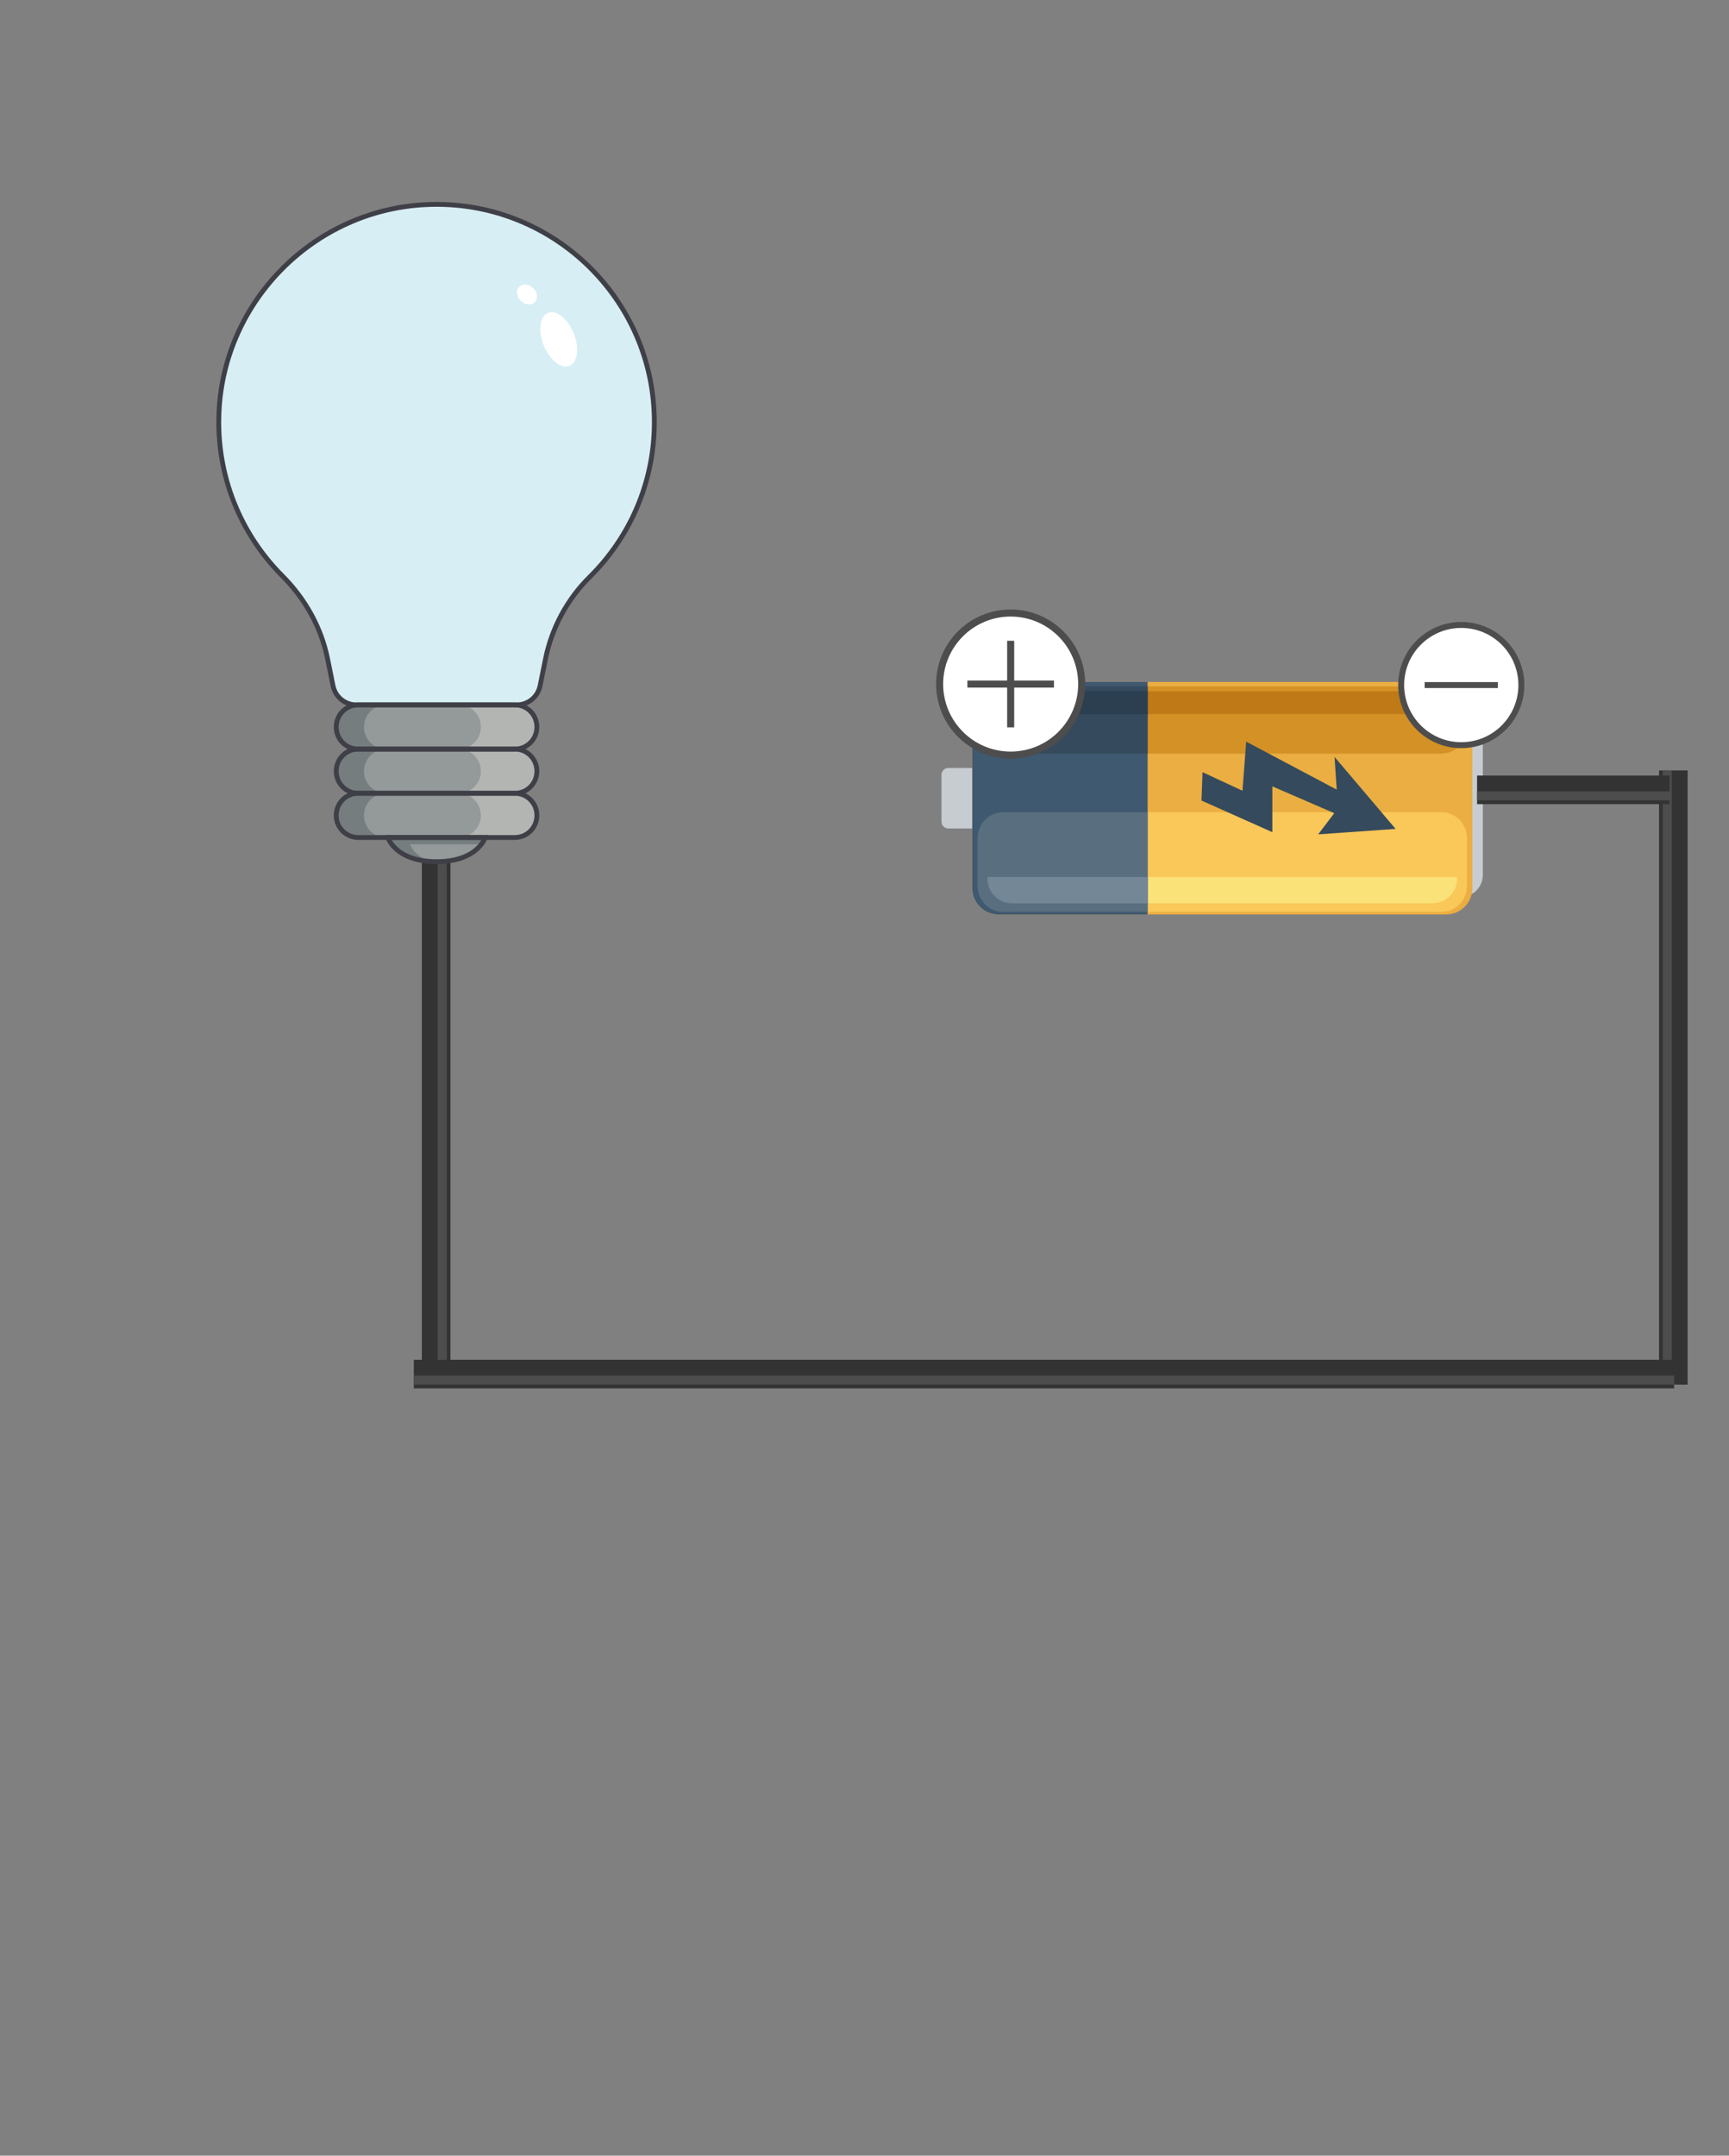 <?xml version="1.0" encoding="UTF-8" standalone="no"?>
<svg
   xmlns:dc="http://purl.org/dc/elements/1.1/"
   xmlns:cc="http://creativecommons.org/ns#"
   xmlns:rdf="http://www.w3.org/1999/02/22-rdf-syntax-ns#"
   xmlns:svg="http://www.w3.org/2000/svg"
   xmlns="http://www.w3.org/2000/svg"
   version="1.1"
   id="svg6641"
   viewBox="0 0 322.272 401.746"
   height="113.382mm"
   width="90.952mm">
  <rect x="0" y="0" width="322.272" height="401.746" fill="#808080" stroke="none"/>
  <defs
     id="defs6643">
    <g
       id="g7193">
      <symbol
         style="overflow:visible"
         overflow="visible"
         id="glyph0-0">
        <path
           style="stroke:none"
           d=""
           id="path7196" />
      </symbol>
      <symbol
         style="overflow:visible"
         overflow="visible"
         id="glyph0-1">
        <path
           style="stroke:none"
           d="M 35.859,0 47.047,0 41.703,-7.938 C 44.875,-10.828 47.406,-14.219 49.281,-18.109 51.156,-21.938 52.094,-25.969 52.094,-30.094 52.094,-32.828 51.656,-35.5 50.875,-38.094 50.078,-40.703 48.844,-43 47.188,-45.031 45.531,-46.969 43.578,-48.562 41.203,-49.781 38.812,-51.016 36,-51.594 32.906,-51.594 28.859,-51.594 25.031,-50.719 21.359,-49 17.672,-47.266 14.438,-44.953 11.609,-42.141 8.797,-39.25 6.5,-36 4.828,-32.328 3.172,-28.641 2.312,-24.891 2.312,-21 2.312,-18.188 2.734,-15.516 3.609,-12.984 4.406,-10.391 5.703,-8.078 7.359,-6.141 9.016,-4.188 11.047,-2.594 13.422,-1.438 15.797,-0.219 18.547,0.359 21.641,0.359 23.812,0.359 25.969,0.078 28.062,-0.438 30.156,-0.938 32.109,-1.656 34.062,-2.594 Z M 19.766,-11.188 C 18.547,-11.828 17.609,-12.703 16.812,-13.781 16.016,-14.859 15.375,-16.094 15.016,-17.531 14.641,-18.906 14.438,-20.422 14.438,-21.938 14.438,-24.094 14.797,-26.344 15.578,-28.578 16.312,-30.812 17.391,-32.906 18.766,-34.781 20.125,-36.578 21.859,-38.094 23.891,-39.328 25.828,-40.484 28.062,-41.062 30.516,-41.062 32.188,-41.062 33.547,-40.766 34.781,-40.125 35.938,-39.469 36.938,-38.672 37.734,-37.594 38.531,-36.516 39.109,-35.219 39.469,-33.844 39.828,-32.391 40.047,-30.891 40.047,-29.297 40.047,-27.125 39.688,-24.969 38.969,-22.734 38.25,-20.5 37.234,-18.406 35.859,-16.594 L 33.484,-20.203 22.438,-20.203 28.578,-10.969 C 27.062,-10.469 25.547,-10.172 24.031,-10.172 22.375,-10.172 21,-10.531 19.766,-11.188 Z M 19.766,-11.188"
           id="path7199" />
      </symbol>
      <symbol
         style="overflow:visible"
         overflow="visible"
         id="glyph0-2">
        <path
           style="stroke:none"
           d="M 31.312,-1.594 C 34.281,-2.891 36.938,-4.688 39.188,-7 41.422,-9.312 43.359,-11.984 44.875,-15.078 46.391,-18.188 47.484,-21.5 48.266,-25.031 L 53.828,-51.234 42,-51.234 36.438,-25.031 C 36,-23.156 35.422,-21.359 34.703,-19.547 33.984,-17.75 33.125,-16.094 32.031,-14.719 30.953,-13.344 29.734,-12.188 28.281,-11.406 26.844,-10.531 25.188,-10.109 23.375,-10.109 22,-10.109 20.922,-10.312 19.984,-10.828 19.047,-11.25 18.25,-11.906 17.672,-12.703 17.094,-13.5 16.672,-14.5 16.453,-15.578 16.156,-16.672 16.016,-17.891 16.016,-19.188 16.016,-21 16.234,-22.953 16.672,-25.031 L 22.297,-51.234 10.469,-51.234 4.828,-25.031 C 4.25,-22.297 3.969,-19.625 3.969,-17.031 3.969,-14.578 4.25,-12.266 4.906,-10.172 5.562,-8.016 6.562,-6.141 7.938,-4.625 9.312,-3.031 11.047,-1.797 13.203,-0.938 15.375,0 18.031,0.438 21.141,0.438 24.891,0.438 28.281,-0.219 31.312,-1.594 Z M 31.312,-1.594"
           id="path7202" />
      </symbol>
      <symbol
         style="overflow:visible"
         overflow="visible"
         id="glyph0-3">
        <path
           style="stroke:none"
           d="M 0.281,0 12.125,0 23.016,-51.234 11.188,-51.234 Z M 0.281,0"
           id="path7205" />
      </symbol>
      <symbol
         style="overflow:visible"
         overflow="visible"
         id="glyph0-4">
        <path
           style="stroke:none"
           d="M 27.859,-0.359 C 30.094,-0.859 32.25,-1.656 34.344,-2.672 36.438,-3.688 38.312,-4.906 40.125,-6.422 41.922,-7.938 43.359,-9.594 44.516,-11.469 L 36,-17.172 C 35.281,-15.875 34.422,-14.797 33.484,-13.922 32.469,-12.984 31.453,-12.266 30.375,-11.766 29.297,-11.188 28.219,-10.75 27.125,-10.531 26.047,-10.25 24.969,-10.109 23.953,-10.109 22.438,-10.109 21.062,-10.469 19.844,-11.109 18.609,-11.766 17.672,-12.625 16.891,-13.703 16.094,-14.797 15.438,-16.094 15.078,-17.531 14.641,-18.984 14.438,-20.5 14.438,-22.156 14.438,-24.25 14.797,-26.344 15.516,-28.578 16.234,-30.812 17.312,-32.828 18.688,-34.703 20.062,-36.516 21.719,-38.031 23.672,-39.25 25.609,-40.406 27.859,-40.984 30.375,-40.984 31.312,-40.984 32.328,-40.906 33.344,-40.703 34.344,-40.484 35.281,-40.047 36.156,-39.547 37.016,-38.969 37.734,-38.25 38.391,-37.375 38.969,-36.438 39.391,-35.359 39.609,-33.984 L 50.078,-40.328 C 49.141,-43.656 47.188,-46.328 44.234,-48.422 41.266,-50.516 37.516,-51.516 32.906,-51.516 29.938,-51.516 27.203,-51.094 24.531,-50.297 21.859,-49.422 19.406,-48.266 17.172,-46.828 14.938,-45.391 12.844,-43.734 11.047,-41.781 9.234,-39.828 7.656,-37.812 6.422,-35.578 5.125,-33.344 4.109,-30.953 3.469,-28.578 2.734,-26.188 2.375,-23.812 2.375,-21.438 2.375,-18.609 2.812,-15.953 3.688,-13.344 4.469,-10.672 5.703,-8.375 7.359,-6.344 9.016,-4.25 10.969,-2.672 13.344,-1.438 15.734,-0.219 18.406,0.438 21.438,0.438 23.453,0.438 25.609,0.141 27.859,-0.359 Z M 27.859,-0.359"
           id="path7208" />
      </symbol>
      <symbol
         style="overflow:visible"
         overflow="visible"
         id="glyph0-5">
        <path
           style="stroke:none"
           d="M 0.281,0 12.125,0 15.297,-15.078 21.141,-20.641 30.016,0 43.578,0 30.312,-28.359 53.328,-51.234 39.969,-51.234 18.328,-29.156 23.016,-51.234 11.188,-51.234 Z M 0.281,0"
           id="path7211" />
      </symbol>
      <symbol
         style="overflow:visible"
         overflow="visible"
         id="glyph0-6">
        <path
           style="stroke:none"
           d="M 10.969,0 22.797,0 31.531,-40.844 46.109,-40.844 48.266,-51.234 7.219,-51.234 5.047,-40.844 19.703,-40.844 Z M 10.969,0"
           id="path7214" />
      </symbol>
      <symbol
         style="overflow:visible"
         overflow="visible"
         id="glyph0-7">
        <path
           style="stroke:none"
           d="M 0.281,0 12.125,0 15.578,-16.531 24.969,-16.531 C 27.641,-16.531 30.234,-17.094 32.609,-18.328 35,-19.547 37.094,-21.062 38.891,-23.016 40.703,-24.891 42.062,-27.062 43.156,-29.516 44.234,-31.891 44.734,-34.344 44.734,-36.797 44.734,-38.609 44.453,-40.406 43.875,-42.141 43.297,-43.875 42.5,-45.391 41.422,-46.75 40.328,-48.125 38.969,-49.203 37.375,-50 35.797,-50.797 33.984,-51.234 32.031,-51.234 L 11.188,-51.234 Z M 17.828,-26.844 20.781,-40.844 29,-40.844 C 29.938,-40.844 30.812,-40.406 31.531,-39.609 32.25,-38.812 32.609,-37.516 32.609,-35.797 32.609,-34.422 32.469,-33.188 32.109,-32.109 31.75,-31.031 31.25,-30.094 30.672,-29.297 30.016,-28.5 29.375,-27.859 28.641,-27.484 27.859,-27.062 27.125,-26.844 26.406,-26.844 Z M 17.828,-26.844"
           id="path7217" />
      </symbol>
      <symbol
         style="overflow:visible"
         overflow="visible"
         id="glyph0-8">
        <path
           style="stroke:none"
           d="M 25.547,-0.438 C 28.219,-1.078 30.594,-2.172 32.688,-3.688 34.781,-5.188 36.516,-7.141 37.812,-9.531 39.109,-11.906 39.766,-14.797 39.766,-18.188 39.766,-19.984 39.469,-21.5 38.891,-22.797 38.312,-24.094 37.516,-25.25 36.438,-26.188 35.359,-27.125 34.062,-28 32.547,-28.719 31.031,-29.375 29.297,-30.016 27.484,-30.594 24.75,-31.453 22.656,-32.25 21.141,-32.969 19.625,-33.625 18.906,-34.703 18.906,-36.078 18.906,-37.672 19.484,-38.891 20.641,-39.828 21.719,-40.703 23.312,-41.125 25.328,-41.125 26.766,-41.125 28.219,-40.906 29.578,-40.484 30.953,-40.047 32.25,-39.547 33.344,-38.969 34.422,-38.391 35.359,-37.812 36.078,-37.312 36.734,-36.797 37.156,-36.438 37.234,-36.219 L 44.453,-46.031 C 43.516,-46.688 42.422,-47.406 41.266,-48.062 40.047,-48.703 38.75,-49.359 37.375,-49.859 36,-50.359 34.484,-50.797 32.906,-51.156 31.312,-51.516 29.656,-51.656 27.922,-51.656 25.109,-51.656 22.438,-51.234 19.766,-50.359 17.094,-49.422 14.797,-48.203 12.766,-46.547 10.672,-44.875 9.016,-42.781 7.797,-40.328 6.562,-37.875 5.922,-35.141 5.922,-32.031 5.922,-29.219 6.781,-26.922 8.516,-25.25 10.172,-23.594 12.766,-22.078 16.234,-20.859 17.609,-20.344 18.984,-19.922 20.203,-19.547 21.438,-19.125 22.516,-18.688 23.453,-18.25 24.391,-17.75 25.109,-17.25 25.609,-16.734 26.125,-16.156 26.406,-15.438 26.406,-14.641 26.406,-13.281 25.906,-12.188 24.969,-11.406 24.031,-10.531 22.375,-10.109 20.062,-10.109 18.188,-10.109 16.375,-10.391 14.641,-10.891 12.922,-11.406 11.406,-12.047 10.109,-12.703 8.734,-13.344 7.656,-14.078 6.859,-14.719 5.984,-15.375 5.484,-15.875 5.406,-16.094 L -1.953,-5.766 C 0.578,-3.75 3.531,-2.172 7,-1.078 10.469,0 14,0.578 17.609,0.578 20.281,0.578 22.875,0.219 25.547,-0.438 Z M 25.547,-0.438"
           id="path7220" />
      </symbol>
    </g>
  </defs>
  <g
     transform="translate(-161.588,-200.35)"
     id="layer1">
    <g
       id="g9596"
       transform="matrix(0,-1,1,0,-362.662,1056.984)">
      <path
         style="fill:#c7ccd1;fill-opacity:1;fill-rule:nonzero;stroke:none"
         d="M 713.507,708.242 713.507,701.011 C 713.507,700.308 712.935,699.736 712.227,699.736 L 703.511,699.736 C 702.803,699.736 702.232,700.308 702.232,701.011 L 702.232,708.242 713.507,708.242"
         id="path8457" />
      <path
         style="fill:#c7ccd1;fill-opacity:1;fill-rule:nonzero;stroke:none"
         d="M 690.006,798.594 C 690.733,799.819 692.066,800.64 693.595,800.64 L 722.144,800.64 C 723.673,800.64 725.006,799.819 725.738,798.594 L 690.006,798.594"
         id="path8459" />
      <path
         style="fill:#ebae42;fill-opacity:1;fill-rule:nonzero;stroke:none"
         d="M 729.537,793.775 C 729.537,796.489 727.34,798.687 724.625,798.687 L 691.114,798.687 C 688.404,798.687 686.202,796.489 686.202,793.775 L 686.202,710.381 C 686.202,707.666 688.404,705.469 691.114,705.469 L 724.625,705.469 C 727.34,705.469 729.537,707.666 729.537,710.381 L 729.537,793.775"
         id="path8461" />
      <path
         style="fill:#fac759;fill-opacity:1;fill-rule:nonzero;stroke:none"
         d="M 705.274,792.871 C 705.274,795.528 703.126,797.681 700.47,797.681 L 691.475,797.681 C 688.824,797.681 686.671,795.528 686.671,792.871 L 686.671,711.279 C 686.671,708.628 688.824,706.475 691.475,706.475 L 700.47,706.475 C 703.126,706.475 705.274,708.628 705.274,711.279 L 705.274,792.871"
         id="path8463" />
      <path
         style="fill:#d49126;fill-opacity:1;fill-rule:nonzero;stroke:none"
         d="M 728.707,792.871 C 728.707,795.528 726.553,797.681 723.902,797.681 L 720.992,797.681 C 718.336,797.681 716.187,795.528 716.187,792.871 L 716.187,711.279 C 716.187,708.628 718.336,706.475 720.992,706.475 L 723.902,706.475 C 726.553,706.475 728.707,708.628 728.707,711.279 L 728.707,792.871"
         id="path8465" />
      <path
         style="fill:#fae178;fill-opacity:1;fill-rule:nonzero;stroke:none"
         d="M 693.199,708.325 C 693.062,708.311 692.931,708.301 692.794,708.301 690.294,708.355 688.282,710.396 688.282,712.91 L 688.282,791.245 C 688.282,793.76 690.294,795.801 692.794,795.855 692.931,795.855 693.062,795.84 693.199,795.825 L 693.199,708.325"
         id="path8467" />
      <path
         style="fill:#bf7a17;fill-opacity:1;fill-rule:nonzero;stroke:none"
         d="M 723.551,707.544 723.551,796.611 C 725.938,796.387 727.808,794.38 727.808,791.934 L 727.808,712.222 C 727.808,709.776 725.938,707.769 723.551,707.544"
         id="path8469" />
      <path
         style="fill:#3f5970;fill-opacity:1;fill-rule:nonzero;stroke:none"
         d="M 729.537,738.159 729.537,710.381 C 729.537,707.666 727.34,705.469 724.625,705.469 L 691.114,705.469 C 688.404,705.469 686.202,707.666 686.202,710.381 L 686.202,738.159 729.537,738.159"
         id="path8471" />
      <path
         style="fill:#596e7f;fill-opacity:1;fill-rule:nonzero;stroke:none"
         d="M 705.274,738.159 705.274,711.279 C 705.274,708.628 703.126,706.475 700.47,706.475 L 691.475,706.475 C 688.824,706.475 686.671,708.628 686.671,711.279 L 686.671,738.159 705.274,738.159"
         id="path8473" />
      <path
         style="fill:#354a5c;fill-opacity:1;fill-rule:nonzero;stroke:none"
         d="M 728.707,738.159 728.707,711.279 C 728.707,708.628 726.553,706.475 723.902,706.475 L 720.992,706.475 C 718.336,706.475 716.187,708.628 716.187,711.279 L 716.187,738.159 728.707,738.159"
         id="path8475" />
      <path
         style="fill:#738797;fill-opacity:1;fill-rule:nonzero;stroke:none"
         d="M 693.199,738.159 693.199,708.325 C 693.062,708.311 692.931,708.301 692.794,708.301 690.294,708.355 688.282,710.396 688.282,712.91 L 688.282,738.159 693.199,738.159"
         id="path8477" />
      <path
         style="fill:#2b3f51;fill-opacity:1;fill-rule:nonzero;stroke:none"
         d="M 727.808,738.159 727.808,712.222 C 727.808,709.776 725.938,707.769 723.551,707.544 L 723.551,738.159 727.808,738.159"
         id="path8479" />
      <path
         style="fill:#354a5c;fill-opacity:1;fill-rule:nonzero;stroke:none"
         d="M 707.442,748.193 701.544,761.406 710.084,761.406 705.084,772.944 701.138,769.947 702.154,784.38 715.572,772.998 709.473,773.404 718.419,756.529 709.268,755.835 712.725,748.394 707.442,748.193"
         id="path8481" />
    </g>
    <g
       id="g11912-5"
       transform="matrix(-0.122,0,0,-0.122,199.848,645.604)">
      <path
         id="path7301-2"
         style="fill:#333333;fill-opacity:1;fill-rule:nonzero;stroke:none"
         d="M -330.909,2447.64 -374.559,2447.64 -374.559,1537.541 -330.909,1537.541 -330.909,2447.64" />
      <path
         id="path7303-4"
         style="fill:#4d4d4d;fill-opacity:1;fill-rule:nonzero;stroke:none"
         d="M -355.071,2448.542 -368.884,2448.542 -368.884,1537.541 -355.071,1537.541 -355.071,2448.542" />
    </g>
    <g
       id="g11912-5-0"
       transform="matrix(0.122,0,0,-0.122,516.517,647.375)">
      <path
         id="path7301-2-6"
         style="fill:#333333;fill-opacity:1;fill-rule:nonzero;stroke:none"
         d="M -330.909,2487.252 -374.559,2487.252 -374.559,1548.926 -330.909,1548.926 -330.909,2487.252" />
      <path
         id="path7303-4-4"
         style="fill:#4d4d4d;fill-opacity:1;fill-rule:nonzero;stroke:none"
         d="M -355.071,2487.252 -368.884,2487.252 -368.884,1551.553 -355.071,1551.553 -355.071,2487.252" />
    </g>
    <g
       id="g11912-5-0-6"
       transform="matrix(0,-0.122,-0.122,0,740.351,304.516)">
      <path
         id="path7301-2-6-7"
         style="fill:#333333;fill-opacity:1;fill-rule:nonzero;stroke:none"
         d="M -330.909,2487.252 -374.559,2487.252 -374.559,2193.265 -330.909,2193.265 -330.909,2487.252" />
      <path
         id="path7303-4-4-5"
         style="fill:#4d4d4d;fill-opacity:1;fill-rule:nonzero;stroke:none"
         d="M -355.071,2487.252 -368.884,2487.252 -368.884,2193.265 -355.071,2193.265 -355.071,2487.252" />
    </g>
    <path
       id="path7265"
       d="M 283.551,279.027 C 283.551,255.964 264.315,237.392 241.01,238.483 220.217,239.452 203.359,256.327 202.408,277.12 201.862,289.067 206.483,299.932 214.221,307.687 218.465,311.941 221.463,317.272 222.652,323.16 L 223.663,328.159 C 224.079,330.229 225.902,331.716 228.014,331.716 L 257.903,331.716 C 260.016,331.716 261.835,330.229 262.254,328.159 L 263.265,323.153 C 264.437,317.353 267.306,312.032 271.511,307.869 278.944,300.516 283.551,290.312 283.551,279.027"
       style="fill:#d7eef4;fill-opacity:1;fill-rule:nonzero;stroke:none" />
    <path
       id="path7267"
       d="M 262.993,324.496 263.265,323.153 C 263.269,323.139 263.272,323.121 263.276,323.104 263.272,323.121 263.269,323.139 263.265,323.153 L 262.993,324.496"
       style="fill:#2bb34a;fill-opacity:1;fill-rule:nonzero;stroke:none" />
    <path
       id="path7269"
       d="M 263.276,323.1 C 263.734,320.861 264.441,318.692 265.385,316.636 265.385,316.636 265.385,316.636 265.389,316.636 264.444,318.692 263.734,320.858 263.276,323.1 M 202.408,277.12 C 202.408,277.106 202.411,277.086 202.411,277.068 202.411,277.086 202.408,277.106 202.408,277.12 M 202.411,277.05 C 202.415,277.036 202.415,277.022 202.415,277.008 202.415,277.022 202.415,277.036 202.411,277.05 M 202.415,276.998 C 202.415,276.981 202.418,276.963 202.418,276.949 202.418,276.963 202.415,276.981 202.415,276.998 M 202.418,276.928 C 202.418,276.918 202.418,276.904 202.422,276.893 202.418,276.904 202.418,276.914 202.418,276.928 M 202.422,276.872 C 202.422,276.858 202.422,276.841 202.425,276.827 202.422,276.841 202.422,276.858 202.422,276.872 M 202.425,276.799 C 202.425,276.792 202.425,276.784 202.425,276.774 202.425,276.781 202.425,276.792 202.425,276.799 M 202.429,276.746 C 202.429,276.736 202.429,276.729 202.429,276.718 202.429,276.725 202.429,276.739 202.429,276.746 M 202.433,276.673 C 202.433,276.666 202.433,276.662 202.433,276.655 202.433,276.662 202.433,276.669 202.433,276.673 M 202.436,276.624 C 202.436,276.617 202.436,276.613 202.436,276.61 202.436,276.613 202.436,276.617 202.436,276.624 M 202.44,276.543 C 202.44,276.54 202.44,276.536 202.44,276.533 202.44,276.536 202.44,276.54 202.44,276.543 M 202.443,276.494 C 202.443,276.494 202.443,276.491 202.443,276.491 202.443,276.494 202.443,276.494 202.443,276.494"
       style="fill:#2bb34a;fill-opacity:1;fill-rule:nonzero;stroke:none" />
    <path
       id="path7273"
       d="M 257.557,339.954 228.357,339.954 C 226.094,339.954 224.257,338.121 224.257,335.854 L 224.257,335.819 C 224.257,333.553 226.094,331.716 228.357,331.716 L 257.557,331.716 C 259.823,331.716 261.656,333.553 261.656,335.819 L 261.656,335.854 C 261.656,338.121 259.823,339.954 257.557,339.954"
       style="fill:#949999;fill-opacity:1;fill-rule:nonzero;stroke:none" />
    <path
       id="path7275"
       d="M 257.557,339.954 247.118,339.954 C 249.381,339.954 251.218,338.121 251.218,335.854 L 251.218,335.819 C 251.218,333.553 249.381,331.716 247.118,331.716 L 257.557,331.716 C 259.823,331.716 261.656,333.553 261.656,335.819 L 261.656,335.854 C 261.656,338.121 259.823,339.954 257.557,339.954"
       style="fill:#b3b5b3;fill-opacity:1;fill-rule:nonzero;stroke:none" />
    <path
       id="path7277"
       d="M 233.528,339.954 228.357,339.954 C 226.094,339.954 224.257,338.121 224.257,335.854 L 224.257,335.819 C 224.257,333.553 226.094,331.716 228.357,331.716 L 233.528,331.716 C 231.264,331.716 229.428,333.553 229.428,335.819 L 229.428,335.854 C 229.428,338.121 231.264,339.954 233.528,339.954"
       style="fill:#757d7f;fill-opacity:1;fill-rule:nonzero;stroke:none" />
    <path
       id="path7279"
       d="M 257.557,348.192 228.357,348.192 C 226.094,348.192 224.257,346.359 224.257,344.093 L 224.257,344.058 C 224.257,341.791 226.094,339.954 228.357,339.954 L 257.557,339.954 C 259.823,339.954 261.656,341.791 261.656,344.058 L 261.656,344.093 C 261.656,346.359 259.823,348.192 257.557,348.192"
       style="fill:#949999;fill-opacity:1;fill-rule:nonzero;stroke:none" />
    <path
       id="path7281"
       d="M 257.557,348.192 247.118,348.192 C 249.381,348.192 251.218,346.359 251.218,344.093 L 251.218,344.058 C 251.218,341.791 249.381,339.954 247.118,339.954 L 257.557,339.954 C 259.823,339.954 261.656,341.791 261.656,344.058 L 261.656,344.093 C 261.656,346.359 259.823,348.192 257.557,348.192"
       style="fill:#b3b5b3;fill-opacity:1;fill-rule:nonzero;stroke:none" />
    <path
       id="path7283"
       d="M 233.528,348.192 228.357,348.192 C 226.094,348.192 224.257,346.359 224.257,344.093 L 224.257,344.058 C 224.257,341.791 226.094,339.954 228.357,339.954 L 233.528,339.954 C 231.264,339.954 229.428,341.791 229.428,344.058 L 229.428,344.093 C 229.428,346.359 231.264,348.192 233.528,348.192"
       style="fill:#757d7f;fill-opacity:1;fill-rule:nonzero;stroke:none" />
    <path
       id="path7285"
       d="M 257.557,356.431 228.357,356.431 C 226.094,356.431 224.257,354.594 224.257,352.331 L 224.257,352.292 C 224.257,350.029 226.094,348.192 228.357,348.192 L 257.557,348.192 C 259.823,348.192 261.656,350.029 261.656,352.292 L 261.656,352.331 C 261.656,354.594 259.823,356.431 257.557,356.431"
       style="fill:#949999;fill-opacity:1;fill-rule:nonzero;stroke:none" />
    <path
       id="path7287"
       d="M 257.557,356.431 247.118,356.431 C 249.381,356.431 251.218,354.594 251.218,352.331 L 251.218,352.292 C 251.218,350.029 249.381,348.192 247.118,348.192 L 257.557,348.192 C 259.823,348.192 261.656,350.029 261.656,352.292 L 261.656,352.331 C 261.656,354.395 260.131,356.105 258.144,356.389 257.952,356.417 257.756,356.431 257.557,356.431"
       style="fill:#b3b5b3;fill-opacity:1;fill-rule:nonzero;stroke:none" />
    <path
       id="path7289"
       d="M 233.528,356.431 228.357,356.431 C 228.158,356.431 227.962,356.417 227.773,356.389 225.786,356.105 224.257,354.395 224.257,352.331 L 224.257,352.292 C 224.257,350.029 226.094,348.192 228.357,348.192 L 233.528,348.192 C 231.264,348.192 229.428,350.029 229.428,352.292 L 229.428,352.331 C 229.428,354.594 231.264,356.431 233.528,356.431"
       style="fill:#757d7f;fill-opacity:1;fill-rule:nonzero;stroke:none" />
    <path
       id="path7291"
       d="M 252.029,356.431 C 252.029,356.431 250.641,360.936 242.959,360.936 235.273,360.936 233.888,356.431 233.888,356.431 L 252.029,356.431"
       style="fill:#949999;fill-opacity:1;fill-rule:nonzero;stroke:none" />
    <path
       id="path7293"
       d="M 241.916,360.905 C 235.151,360.516 233.888,356.431 233.888,356.431 L 252.029,356.431 C 252.022,356.448 251.851,356.99 251.312,357.693 L 237.991,357.693 C 237.991,357.693 238.684,359.901 241.916,360.905"
       style="fill:#757d7f;fill-opacity:1;fill-rule:nonzero;stroke:none" />
    <path
       id="path7297"
       d="M 260.943,254.033 C 261.765,254.806 261.926,255.967 261.307,256.628 260.684,257.289 259.515,257.202 258.693,256.429 257.871,255.659 257.71,254.498 258.329,253.837 258.952,253.176 260.121,253.263 260.943,254.033"
       style="fill:#ffffff;fill-opacity:1;fill-rule:nonzero;stroke:none" />
    <path
       id="path7299"
       d="M 268.513,262.463 C 269.618,265.192 269.265,267.906 267.729,268.532 266.19,269.155 264.046,267.448 262.94,264.719 261.835,261.991 262.188,259.273 263.727,258.65 265.266,258.028 267.411,259.735 268.513,262.463"
       style="fill:#ffffff;fill-opacity:1;fill-rule:nonzero;stroke:none" />
    <path
       id="path7355"
       d="M 283.551,279.027 C 283.551,255.964 264.315,237.392 241.01,238.483 220.217,239.452 203.359,256.327 202.408,277.12 201.862,289.067 206.483,299.932 214.221,307.687 218.465,311.941 221.463,317.272 222.652,323.16 L 223.663,328.159 C 224.079,330.229 225.902,331.716 228.014,331.716 L 257.903,331.716 C 260.016,331.716 261.835,330.229 262.255,328.159 L 263.265,323.153 C 264.437,317.353 267.306,312.032 271.511,307.869 278.944,300.516 283.551,290.312 283.551,279.027 Z M 283.551,279.027"
       style="fill:none;stroke:#3f3f47;stroke-width:0.896;stroke-linecap:butt;stroke-linejoin:miter;stroke-miterlimit:10;stroke-opacity:1" />
    <path
       id="path7357"
       d="M 257.557,339.954 228.357,339.954 C 226.094,339.954 224.257,338.121 224.257,335.854 L 224.257,335.819 C 224.257,333.553 226.094,331.716 228.357,331.716 L 257.557,331.716 C 259.823,331.716 261.656,333.553 261.656,335.819 L 261.656,335.854 C 261.656,338.121 259.823,339.954 257.557,339.954 Z M 257.557,339.954"
       style="fill:none;stroke:#3f3f47;stroke-width:0.896;stroke-linecap:butt;stroke-linejoin:miter;stroke-miterlimit:10;stroke-opacity:1" />
    <path
       id="path7359"
       d="M 257.557,348.192 228.357,348.192 C 226.094,348.192 224.257,346.359 224.257,344.093 L 224.257,344.058 C 224.257,341.791 226.094,339.954 228.357,339.954 L 257.557,339.954 C 259.823,339.954 261.656,341.791 261.656,344.058 L 261.656,344.093 C 261.656,346.359 259.823,348.192 257.557,348.192 Z M 257.557,348.192"
       style="fill:none;stroke:#3f3f47;stroke-width:0.896;stroke-linecap:butt;stroke-linejoin:miter;stroke-miterlimit:10;stroke-opacity:1" />
    <path
       id="path7361"
       d="M 257.557,356.431 228.357,356.431 C 226.094,356.431 224.257,354.594 224.257,352.331 L 224.257,352.292 C 224.257,350.029 226.094,348.192 228.357,348.192 L 257.557,348.192 C 259.823,348.192 261.656,350.029 261.656,352.292 L 261.656,352.331 C 261.656,354.594 259.823,356.431 257.557,356.431 Z M 257.557,356.431"
       style="fill:none;stroke:#3f3f47;stroke-width:0.896;stroke-linecap:butt;stroke-linejoin:miter;stroke-miterlimit:10;stroke-opacity:1" />
    <path
       id="path7363"
       d="M 252.029,356.431 C 252.029,356.431 250.641,360.936 242.959,360.936 235.273,360.936 233.888,356.431 233.888,356.431 Z M 252.029,356.431"
       style="fill:none;stroke:#3f3f47;stroke-width:0.896;stroke-linecap:butt;stroke-linejoin:miter;stroke-miterlimit:10;stroke-opacity:1" />
    <g
       id="g11912-5-0-6-3-2"
       transform="matrix(0,-0.122,-0.122,0,587.397,413.402)">
      <path
         id="path7301-2-6-7-5-9"
         style="fill:#333333;fill-opacity:1;fill-rule:nonzero;stroke:none"
         d="M -330.909,2858.026 -374.559,2858.026 -374.559,932.534 -330.909,932.534 -330.909,2858.026" />
      <path
         id="path7303-4-4-5-6-1"
         style="fill:#4d4d4d;fill-opacity:1;fill-rule:nonzero;stroke:none"
         d="M -355.071,2858.026 -368.884,2858.026 -368.884,932.534 -355.071,932.534 -355.071,2858.026" />
    </g>
    <circle
       transform="scale(-1,1)"
       r="11.203"
       cy="328.023"
       cx="-433.955"
       id="path5817-9"
       style="color:#000000;clip-rule:nonzero;display:inline;overflow:visible;visibility:visible;opacity:1;isolation:auto;mix-blend-mode:normal;color-interpolation:sRGB;color-interpolation-filters:linearRGB;solid-color:#000000;solid-opacity:1;fill:#ffffff;fill-opacity:1;fill-rule:evenodd;stroke:#4d4d4d;stroke-width:1.111;stroke-miterlimit:4;stroke-dasharray:none;color-rendering:auto;image-rendering:auto;shape-rendering:auto;text-rendering:auto;enable-background:accumulate" />
    <path
       id="path5230-4"
       d="M 440.782,328.023 427.128,328.023"
       style="fill:none;fill-rule:evenodd;stroke:#4d4d4d;stroke-width:1.111;stroke-linecap:butt;stroke-linejoin:miter;stroke-miterlimit:4;stroke-dasharray:none;stroke-opacity:1" />
    <g
       transform="matrix(0.62,0,0,0.62,383.09,-129.69)"
       id="g6158">
      <circle
         style="color:#000000;clip-rule:nonzero;display:inline;overflow:visible;visibility:visible;opacity:1;isolation:auto;mix-blend-mode:normal;color-interpolation:sRGB;color-interpolation-filters:linearRGB;solid-color:#000000;solid-opacity:1;fill:#ffffff;fill-opacity:1;fill-rule:evenodd;stroke:#4d4d4d;stroke-width:2.118;stroke-miterlimit:4;stroke-dasharray:none;color-rendering:auto;image-rendering:auto;shape-rendering:auto;text-rendering:auto;enable-background:accumulate"
         id="path5817"
         cx="-53.422"
         cy="737.947"
         r="21.355" />
      <g
         id="g5784">
        <path
           id="path5230"
           d="M -66.435,737.947 -40.408,737.947"
           style="fill:none;fill-rule:evenodd;stroke:#4d4d4d;stroke-width:2.118;stroke-linecap:butt;stroke-linejoin:miter;stroke-miterlimit:4;stroke-dasharray:none;stroke-opacity:1" />
        <path
           id="path5230-6-2"
           d="M -53.422,724.934 -53.422,750.961"
           style="fill:none;fill-rule:evenodd;stroke:#4d4d4d;stroke-width:2.118;stroke-linecap:butt;stroke-linejoin:miter;stroke-miterlimit:4;stroke-dasharray:none;stroke-opacity:1" />
      </g>
    </g>
  </g>
</svg>
